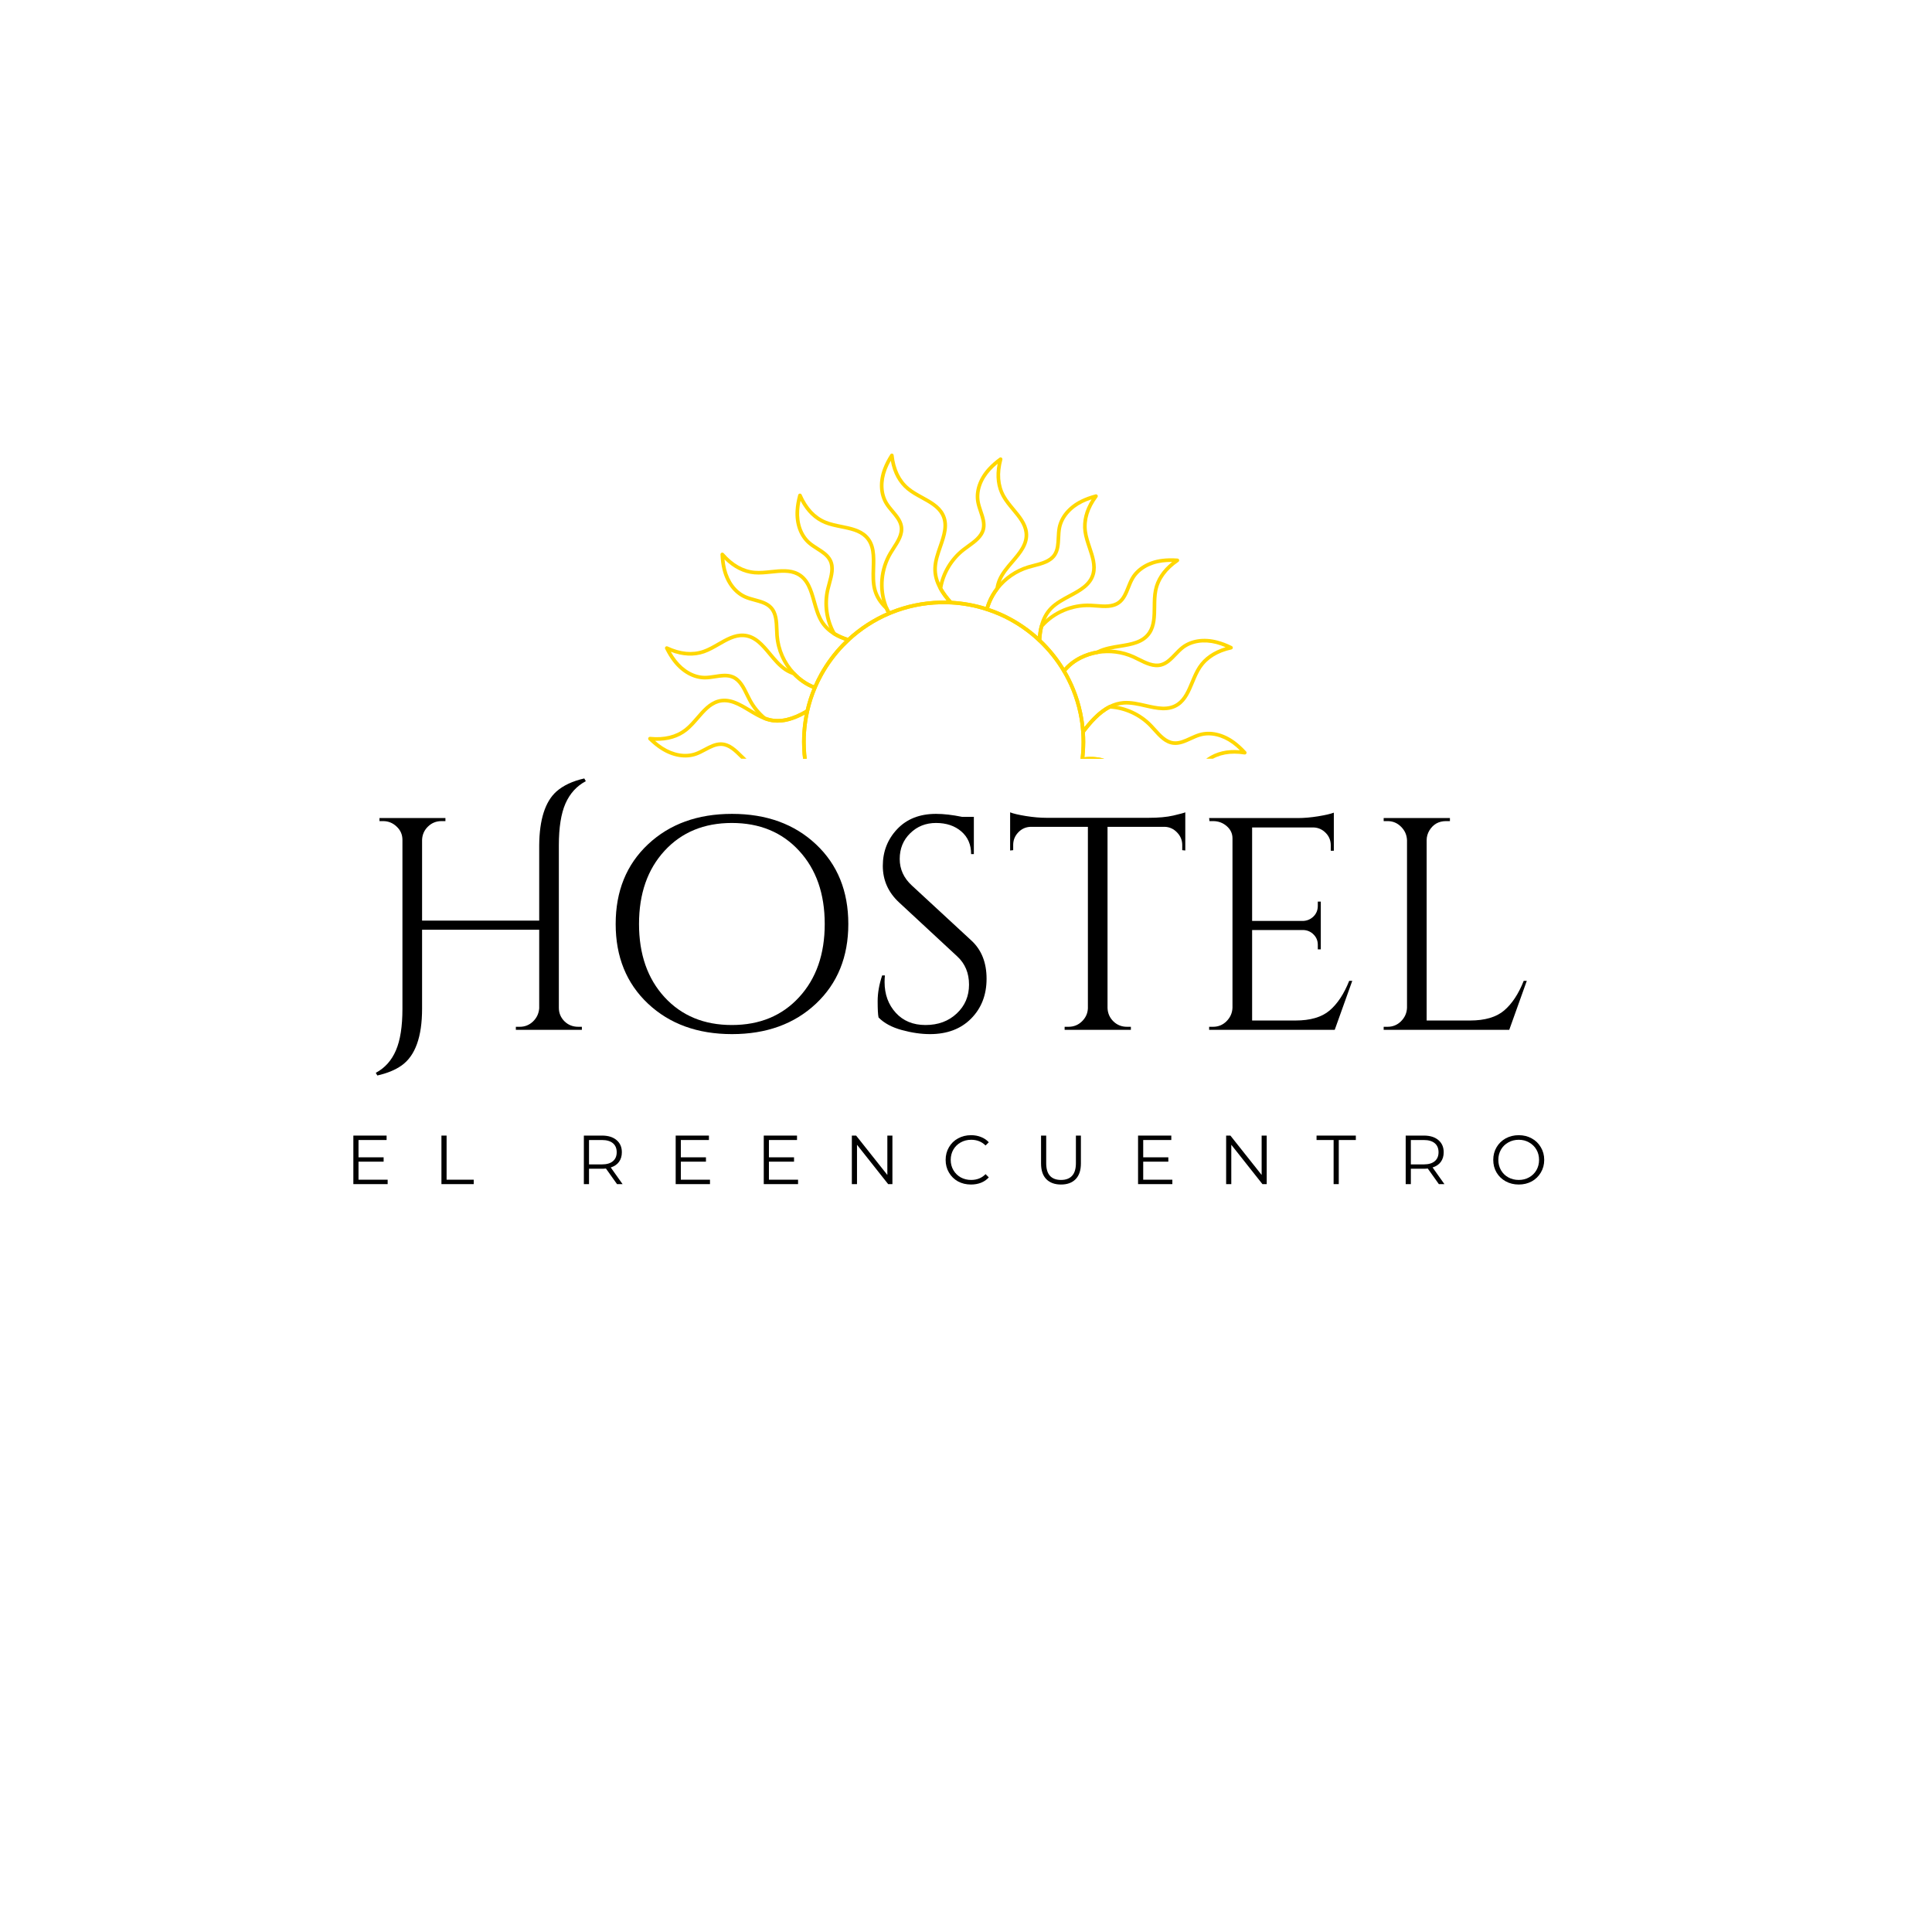 <svg xmlns="http://www.w3.org/2000/svg" xmlns:xlink="http://www.w3.org/1999/xlink" width="500" zoomAndPan="magnify" viewBox="0 0 375 375" height="500" preserveAspectRatio="xMidYMid meet" version="1.0"><defs><g/><clipPath id="id1"><path d="M 205 146 L 239 146 L 239 147.266 L 205 147.266 Z M 205 146 " clip-rule="nonzero"/></clipPath><clipPath id="id2"><path d="M 182 88.016 L 200 88.016 L 200 119 L 182 119 Z M 182 88.016 " clip-rule="nonzero"/></clipPath><clipPath id="id3"><path d="M 155 116 L 211 116 L 211 147.266 L 155 147.266 Z M 155 116 " clip-rule="nonzero"/></clipPath><clipPath id="id4"><path d="M 170 88.016 L 185 88.016 L 185 120 L 170 120 Z M 170 88.016 " clip-rule="nonzero"/></clipPath><clipPath id="id5"><path d="M 125.742 135 L 158 135 L 158 147.266 L 125.742 147.266 Z M 125.742 135 " clip-rule="nonzero"/></clipPath><clipPath id="id6"><path d="M 209.492 136.77 L 241.957 136.77 L 241.957 147.266 L 209.492 147.266 Z M 209.492 136.77 " clip-rule="nonzero"/></clipPath></defs><path fill="rgb(100%, 84.309%, 0%)" d="M 140.621 108.582 C 140.688 109.25 140.789 109.863 140.934 110.445 C 141.535 112.867 142.945 114.727 144.805 115.539 C 145.359 115.785 145.988 115.953 146.598 116.117 C 147.785 116.438 149.012 116.77 149.871 117.668 C 151.004 118.863 151.066 120.562 151.125 122.207 C 151.137 122.582 151.152 122.969 151.176 123.336 C 151.375 126.012 152.5 128.555 154.348 130.492 C 154.875 131.051 155.457 131.551 156.078 131.98 C 156.684 132.402 157.32 132.75 157.973 133.012 C 158.316 132.238 158.691 131.477 159.098 130.746 C 160.25 128.668 161.672 126.738 163.332 125.008 C 163.562 124.773 163.777 124.555 163.988 124.352 C 163.133 124.055 162.387 123.703 161.723 123.293 C 160.707 122.668 159.887 121.887 159.293 120.973 C 158.508 119.766 158.094 118.305 157.695 116.891 C 157.082 114.707 156.5 112.648 154.645 111.699 C 153.23 110.977 151.527 111.156 149.727 111.344 C 148.641 111.457 147.512 111.578 146.434 111.484 C 144.328 111.305 142.375 110.328 140.621 108.582 Z M 158.164 133.816 C 158.125 133.816 158.082 133.809 158.043 133.793 C 157.223 133.5 156.426 133.086 155.676 132.562 C 155.016 132.102 154.395 131.57 153.832 130.977 C 151.875 128.922 150.684 126.227 150.473 123.387 C 150.445 123.008 150.43 122.613 150.418 122.23 C 150.363 120.719 150.309 119.156 149.355 118.156 C 148.637 117.398 147.559 117.109 146.414 116.801 C 145.781 116.629 145.125 116.453 144.52 116.188 C 142.461 115.281 140.902 113.254 140.25 110.613 C 140.023 109.711 139.895 108.734 139.844 107.629 C 139.84 107.477 139.93 107.34 140.066 107.285 C 140.207 107.23 140.367 107.27 140.465 107.379 C 142.266 109.449 144.297 110.594 146.496 110.781 C 147.508 110.867 148.598 110.754 149.656 110.641 C 151.477 110.449 153.363 110.25 154.965 111.07 C 157.098 112.16 157.75 114.469 158.379 116.699 C 158.762 118.062 159.16 119.473 159.887 120.59 C 160.43 121.426 161.152 122.113 162.094 122.695 C 162.852 123.16 163.723 123.543 164.766 123.863 C 164.887 123.898 164.977 123.996 165.004 124.121 C 165.031 124.242 164.992 124.371 164.902 124.457 C 164.566 124.77 164.219 125.109 163.84 125.5 C 162.227 127.18 160.84 129.062 159.719 131.086 C 159.27 131.895 158.855 132.738 158.488 133.602 C 158.434 133.734 158.301 133.816 158.164 133.816 " fill-opacity="1" fill-rule="nonzero"/><path fill="rgb(100%, 84.309%, 0%)" d="M 162.172 122.742 C 162.859 123.156 163.648 123.504 164.57 123.801 C 166.801 121.754 169.328 120.105 172.082 118.891 C 171.98 118.695 171.883 118.492 171.793 118.285 C 170.609 117.164 169.852 115.965 169.477 114.617 C 169.086 113.23 169.133 111.715 169.18 110.246 C 169.246 107.98 169.312 105.84 167.824 104.375 C 166.691 103.266 165.012 102.926 163.238 102.566 C 162.164 102.348 161.059 102.125 160.055 101.715 C 158.102 100.914 156.535 99.402 155.383 97.207 C 155.246 97.867 155.16 98.484 155.125 99.078 C 154.969 101.566 155.758 103.762 157.285 105.098 C 157.742 105.496 158.289 105.844 158.82 106.184 C 159.859 106.844 160.93 107.527 161.477 108.645 C 162.203 110.121 161.75 111.758 161.312 113.348 C 161.211 113.707 161.109 114.082 161.023 114.441 C 160.371 117.23 160.789 120.25 162.172 122.742 Z M 164.66 124.551 C 164.625 124.551 164.59 124.547 164.555 124.535 C 163.457 124.199 162.531 123.793 161.723 123.293 C 161.672 123.262 161.629 123.219 161.602 123.168 C 160.07 120.469 159.625 117.312 160.336 114.277 C 160.426 113.906 160.531 113.527 160.629 113.16 C 161.031 111.699 161.449 110.191 160.84 108.953 C 160.383 108.016 159.438 107.414 158.441 106.781 C 157.887 106.426 157.316 106.062 156.82 105.629 C 155.125 104.148 154.25 101.746 154.418 99.035 C 154.473 98.113 154.641 97.145 154.926 96.066 C 154.965 95.922 155.094 95.816 155.242 95.805 C 155.391 95.793 155.531 95.879 155.594 96.016 C 156.695 98.527 158.289 100.227 160.324 101.062 C 161.262 101.445 162.34 101.664 163.379 101.875 C 165.176 102.238 167.035 102.613 168.32 103.871 C 170.031 105.551 169.957 107.949 169.887 110.27 C 169.844 111.684 169.797 113.145 170.156 114.426 C 170.504 115.664 171.215 116.777 172.328 117.82 C 172.367 117.855 172.395 117.895 172.414 117.941 C 172.555 118.27 172.715 118.59 172.887 118.887 C 172.938 118.977 172.945 119.082 172.914 119.176 C 172.883 119.27 172.809 119.348 172.715 119.387 C 169.836 120.605 167.207 122.312 164.902 124.457 C 164.836 124.52 164.75 124.551 164.66 124.551 " fill-opacity="1" fill-rule="nonzero"/><path fill="rgb(100%, 84.309%, 0%)" d="M 213.016 126.602 L 213.02 126.602 Z M 206.953 130.277 C 207.582 131.363 208.141 132.5 208.613 133.66 C 209.238 135.188 209.727 136.781 210.062 138.398 C 210.25 139.293 210.391 140.207 210.488 141.125 C 211.723 139.562 213.312 137.848 215.254 136.867 C 216.16 136.41 217.102 136.141 218.055 136.066 C 219.488 135.957 220.973 136.293 222.402 136.621 C 224.621 137.125 226.711 137.605 228.434 136.426 C 229.746 135.531 230.402 133.953 231.098 132.285 C 231.52 131.277 231.953 130.234 232.551 129.332 C 233.715 127.57 235.508 126.328 237.883 125.621 C 237.266 125.363 236.676 125.16 236.098 125.008 C 233.68 124.375 231.371 124.723 229.762 125.961 C 229.285 126.332 228.836 126.801 228.398 127.258 C 227.547 128.145 226.668 129.066 225.469 129.387 C 223.875 129.809 222.352 129.051 220.875 128.312 C 220.543 128.145 220.195 127.973 219.859 127.82 C 217.73 126.859 215.383 126.559 213.074 126.949 C 213.074 126.949 213.074 126.953 213.074 126.953 C 211.969 127.137 210.906 127.484 209.91 127.98 C 208.734 128.566 207.719 129.359 206.953 130.277 Z M 210.211 142.41 C 210.18 142.41 210.145 142.406 210.113 142.395 C 209.973 142.355 209.871 142.23 209.859 142.082 C 209.777 140.891 209.613 139.699 209.367 138.543 C 209.043 136.969 208.57 135.414 207.961 133.926 C 207.469 132.723 206.883 131.543 206.223 130.426 C 206.148 130.301 206.156 130.145 206.246 130.031 C 207.09 128.949 208.246 128.023 209.594 127.348 C 210.652 126.82 211.781 126.453 212.957 126.254 C 215.406 125.836 217.891 126.156 220.152 127.18 C 220.5 127.336 220.852 127.512 221.191 127.684 C 222.551 128.359 223.953 129.059 225.285 128.703 C 226.293 128.434 227.066 127.625 227.887 126.77 C 228.34 126.297 228.809 125.805 229.332 125.402 C 231.113 124.031 233.645 123.637 236.277 124.328 C 237.176 124.562 238.098 124.91 239.094 125.398 C 239.227 125.465 239.305 125.609 239.289 125.758 C 239.27 125.906 239.16 126.027 239.012 126.059 C 236.332 126.652 234.355 127.887 233.141 129.723 C 232.582 130.566 232.16 131.578 231.754 132.555 C 231.047 134.25 230.32 136 228.836 137.008 C 226.855 138.359 224.512 137.824 222.246 137.309 C 220.867 136.992 219.438 136.668 218.109 136.77 C 217.25 136.836 216.398 137.082 215.574 137.5 C 213.457 138.566 211.746 140.609 210.496 142.27 C 210.426 142.359 210.32 142.41 210.211 142.41 " fill-opacity="1" fill-rule="nonzero"/><g clip-path="url(#id1)"><path fill="rgb(100%, 84.309%, 0%)" d="M 211.84 158.027 C 213.023 158.23 214.074 158.652 214.965 159.281 C 216.145 160.109 217.07 161.312 217.965 162.477 C 219.348 164.273 220.656 165.973 222.738 166.164 C 224.32 166.309 225.832 165.512 227.434 164.668 C 228.398 164.156 229.398 163.629 230.434 163.316 C 232.457 162.699 234.629 162.883 236.914 163.852 C 236.602 163.258 236.277 162.727 235.926 162.238 C 234.469 160.215 232.465 159.016 230.438 158.945 C 229.832 158.926 229.184 159 228.559 159.074 C 227.336 159.219 226.07 159.367 224.941 158.852 C 223.445 158.164 222.758 156.605 222.09 155.102 C 221.938 154.758 221.781 154.406 221.617 154.074 C 220.371 151.527 218.246 149.523 215.637 148.441 C 215.051 148.199 214.449 148.008 213.852 147.867 C 212.676 147.594 211.488 147.539 210.395 147.707 C 210.27 148.633 210.094 149.555 209.879 150.449 C 209.355 152.621 208.566 154.727 207.531 156.699 C 207.27 157.211 206.984 157.715 206.684 158.211 C 208.73 157.832 210.383 157.773 211.84 158.027 Z M 223.109 166.887 C 222.965 166.887 222.82 166.883 222.672 166.867 C 220.281 166.648 218.82 164.746 217.402 162.906 C 216.539 161.781 215.648 160.625 214.559 159.859 C 213.754 159.289 212.797 158.91 211.723 158.723 C 211.719 158.723 211.719 158.723 211.719 158.723 C 210.168 158.453 208.359 158.562 206.023 159.062 C 205.883 159.094 205.738 159.035 205.656 158.918 C 205.574 158.801 205.574 158.645 205.652 158.523 C 206.102 157.832 206.523 157.105 206.906 156.375 C 207.914 154.449 208.684 152.402 209.191 150.285 C 209.422 149.332 209.602 148.348 209.727 147.359 C 209.742 147.207 209.859 147.086 210.012 147.055 C 211.27 146.82 212.652 146.863 214.012 147.18 C 214.648 147.328 215.289 147.531 215.906 147.789 C 218.676 148.938 220.93 151.059 222.254 153.766 C 222.422 154.105 222.582 154.469 222.734 154.816 C 223.348 156.203 223.984 157.633 225.238 158.207 C 226.188 158.645 227.297 158.512 228.477 158.375 C 229.129 158.297 229.805 158.215 230.461 158.238 C 232.711 158.316 234.91 159.625 236.5 161.828 C 237.043 162.578 237.531 163.438 237.988 164.449 C 238.051 164.586 238.02 164.746 237.914 164.852 C 237.805 164.953 237.641 164.977 237.508 164.91 C 235.059 163.656 232.746 163.352 230.641 163.992 C 229.672 164.285 228.699 164.797 227.762 165.293 C 226.273 166.078 224.734 166.887 223.109 166.887 " fill-opacity="1" fill-rule="nonzero"/></g><path fill="rgb(100%, 84.309%, 0%)" d="M 191.992 118.023 C 192.777 118.285 193.562 118.594 194.34 118.938 C 196.777 120.023 199.043 121.461 201.074 123.203 C 201.203 123.316 201.332 123.43 201.461 123.543 C 201.527 122.801 201.641 122.113 201.805 121.484 C 202.191 119.973 202.844 118.77 203.793 117.805 C 204.805 116.777 206.145 116.059 207.438 115.363 C 209.441 114.293 211.332 113.281 211.859 111.266 C 212.258 109.73 211.715 108.109 211.141 106.395 C 210.793 105.359 210.434 104.289 210.289 103.215 C 210.012 101.125 210.543 99.012 211.867 96.922 C 211.227 97.133 210.648 97.367 210.117 97.629 C 207.879 98.742 206.367 100.516 205.977 102.504 C 205.855 103.098 205.828 103.746 205.797 104.379 C 205.738 105.605 205.684 106.875 204.988 107.902 C 204.066 109.266 202.422 109.691 200.828 110.105 C 200.461 110.199 200.086 110.297 199.73 110.402 C 197.402 111.102 195.309 112.543 193.828 114.469 C 193.219 115.262 192.719 116.129 192.336 117.051 C 192.203 117.371 192.09 117.699 191.992 118.023 Z M 201.762 124.652 C 201.672 124.652 201.586 124.617 201.52 124.555 C 201.23 124.285 200.926 124.008 200.613 123.738 C 198.637 122.039 196.426 120.641 194.051 119.582 C 193.195 119.203 192.32 118.867 191.457 118.59 C 191.277 118.531 191.176 118.348 191.223 118.164 C 191.34 117.703 191.496 117.238 191.684 116.781 C 192.09 115.801 192.621 114.879 193.27 114.039 C 194.836 111.996 197.059 110.465 199.527 109.727 C 199.895 109.617 200.277 109.516 200.652 109.422 C 202.117 109.043 203.633 108.648 204.402 107.508 C 204.984 106.645 205.035 105.527 205.09 104.344 C 205.121 103.688 205.152 103.012 205.281 102.363 C 205.719 100.164 207.367 98.207 209.801 97 C 210.625 96.59 211.551 96.25 212.633 95.957 C 212.777 95.918 212.934 95.973 213.02 96.098 C 213.102 96.223 213.098 96.387 213.012 96.508 C 211.379 98.715 210.699 100.941 210.992 103.121 C 211.125 104.129 211.477 105.168 211.812 106.172 C 212.395 107.906 212.996 109.703 212.543 111.441 C 211.938 113.758 209.82 114.891 207.773 115.988 C 206.523 116.656 205.234 117.348 204.297 118.297 C 203.438 119.176 202.844 120.273 202.488 121.66 C 202.285 122.449 202.16 123.34 202.113 124.316 C 202.109 124.453 202.023 124.574 201.895 124.625 C 201.852 124.641 201.805 124.652 201.762 124.652 " fill-opacity="1" fill-rule="nonzero"/><path fill="rgb(100%, 84.309%, 0%)" d="M 202.121 124.152 C 203.84 125.789 205.332 127.633 206.57 129.637 C 207.379 128.727 208.414 127.938 209.594 127.348 C 210.633 126.832 211.742 126.465 212.895 126.266 C 212.945 126.238 213 126.211 213.055 126.184 C 214.344 125.543 215.844 125.301 217.293 125.066 C 219.539 124.707 221.656 124.367 222.812 122.629 C 223.691 121.309 223.707 119.602 223.727 117.793 C 223.734 116.699 223.746 115.57 223.961 114.508 C 224.379 112.438 225.57 110.613 227.508 109.07 C 226.84 109.062 226.215 109.098 225.621 109.172 C 223.145 109.492 221.137 110.68 220.113 112.43 C 219.809 112.953 219.566 113.559 219.336 114.141 C 218.879 115.285 218.41 116.465 217.414 117.211 C 216.098 118.203 214.398 118.07 212.758 117.938 C 212.383 117.91 211.996 117.879 211.629 117.863 C 208.156 117.723 204.734 119.172 202.469 121.738 C 202.469 121.742 202.469 121.742 202.469 121.742 C 202.289 122.465 202.172 123.277 202.121 124.152 Z M 206.527 130.602 C 206.52 130.602 206.512 130.602 206.504 130.598 C 206.387 130.594 206.281 130.527 206.223 130.426 C 204.941 128.262 203.359 126.289 201.52 124.555 C 201.445 124.484 201.402 124.383 201.41 124.281 C 201.457 123.258 201.59 122.32 201.805 121.484 C 201.82 121.422 201.852 121.367 201.898 121.324 C 201.902 121.316 201.91 121.305 201.918 121.297 L 201.941 121.27 C 204.344 118.547 207.98 117.012 211.656 117.16 C 212.039 117.176 212.434 117.207 212.812 117.234 C 214.324 117.355 215.887 117.477 216.988 116.648 C 217.824 116.02 218.238 114.98 218.676 113.883 C 218.918 113.273 219.168 112.645 219.5 112.074 C 220.637 110.137 222.832 108.82 225.531 108.473 C 226.453 108.355 227.441 108.332 228.547 108.41 C 228.699 108.418 228.824 108.523 228.867 108.668 C 228.906 108.812 228.848 108.969 228.727 109.051 C 226.461 110.605 225.09 112.488 224.652 114.648 C 224.453 115.645 224.441 116.738 224.434 117.801 C 224.414 119.633 224.395 121.523 223.402 123.02 C 222.074 125.016 219.703 125.395 217.406 125.766 C 216.008 125.988 214.562 126.223 213.367 126.816 C 213.312 126.844 213.254 126.875 213.195 126.906 C 213.156 126.93 213.117 126.945 213.074 126.953 C 211.969 127.137 210.906 127.484 209.91 127.98 C 208.656 128.605 207.582 129.465 206.805 130.465 C 206.738 130.551 206.633 130.602 206.527 130.602 " fill-opacity="1" fill-rule="nonzero"/><g clip-path="url(#id2)"><path fill="rgb(100%, 84.309%, 0%)" d="M 184.727 116.617 C 186.977 116.742 189.191 117.145 191.32 117.805 C 191.422 117.461 191.543 117.121 191.684 116.781 C 192.078 115.832 192.59 114.934 193.215 114.109 C 193.309 113.516 193.473 112.941 193.703 112.402 C 194.273 111.082 195.262 109.926 196.215 108.812 C 197.691 107.086 199.086 105.461 198.844 103.387 C 198.656 101.812 197.566 100.5 196.406 99.109 C 195.707 98.27 194.984 97.402 194.461 96.453 C 193.441 94.605 193.168 92.445 193.645 90.016 C 193.129 90.441 192.676 90.871 192.27 91.312 C 190.586 93.156 189.824 95.359 190.176 97.355 C 190.281 97.949 190.492 98.562 190.691 99.16 C 191.086 100.324 191.492 101.531 191.219 102.742 C 190.855 104.348 189.473 105.344 188.137 106.309 C 187.832 106.527 187.52 106.754 187.23 106.977 C 184.973 108.738 183.402 111.348 182.918 114.156 C 183.367 114.953 183.961 115.762 184.727 116.617 Z M 191.562 118.605 C 191.527 118.605 191.492 118.602 191.453 118.59 C 189.23 117.863 186.906 117.434 184.543 117.312 C 184.449 117.309 184.359 117.266 184.297 117.199 C 183.414 116.223 182.742 115.305 182.238 114.391 C 182.199 114.32 182.184 114.242 182.199 114.164 C 182.688 111.137 184.363 108.316 186.797 106.422 C 187.094 106.188 187.414 105.957 187.723 105.734 C 188.953 104.848 190.227 103.93 190.531 102.586 C 190.762 101.566 190.402 100.508 190.023 99.387 C 189.812 98.766 189.598 98.125 189.48 97.477 C 189.09 95.266 189.918 92.844 191.75 90.836 C 192.375 90.148 193.113 89.496 194.008 88.84 C 194.129 88.754 194.293 88.75 194.414 88.836 C 194.539 88.918 194.598 89.074 194.559 89.219 C 193.84 91.867 194.016 94.188 195.078 96.113 C 195.57 97 196.273 97.844 196.949 98.66 C 198.125 100.066 199.336 101.523 199.547 103.305 C 199.824 105.684 198.266 107.508 196.754 109.27 C 195.832 110.344 194.879 111.457 194.355 112.68 C 194.137 113.191 193.98 113.738 193.898 114.305 C 193.891 114.363 193.867 114.422 193.828 114.469 C 193.219 115.262 192.719 116.129 192.336 117.051 C 192.16 117.477 192.016 117.91 191.906 118.34 C 191.883 118.438 191.82 118.516 191.734 118.562 C 191.684 118.594 191.621 118.605 191.562 118.605 " fill-opacity="1" fill-rule="nonzero"/></g><g clip-path="url(#id3)"><path fill="rgb(100%, 84.309%, 0%)" d="M 183.156 117.277 C 182.922 117.277 182.684 117.281 182.445 117.289 C 179.238 117.371 176.117 118.016 173.168 119.203 C 173.016 119.262 172.867 119.324 172.719 119.387 C 169.836 120.605 167.207 122.312 164.902 124.457 C 164.566 124.77 164.219 125.109 163.84 125.5 C 162.227 127.18 160.84 129.062 159.719 131.086 C 159.27 131.895 158.855 132.738 158.488 133.602 C 157.871 135.062 157.387 136.574 157.047 138.094 C 156.738 139.441 156.539 140.816 156.449 142.18 C 156.406 142.777 156.383 143.391 156.383 144.016 C 156.383 144.426 156.391 144.785 156.41 145.121 C 156.473 146.758 156.691 148.387 157.051 149.965 C 157.574 152.277 158.41 154.508 159.531 156.609 C 159.695 156.914 159.867 157.215 160.043 157.512 C 160.043 157.516 160.043 157.516 160.043 157.516 C 161.59 160.152 163.562 162.488 165.906 164.465 C 166.312 164.809 166.742 165.148 167.18 165.473 C 169.09 166.895 171.176 168.051 173.375 168.914 C 174.227 169.246 175.09 169.535 175.941 169.77 C 178.277 170.422 180.707 170.754 183.156 170.754 L 183.211 170.754 C 183.711 170.754 184.199 170.738 184.66 170.711 C 186.988 170.582 189.285 170.152 191.488 169.43 C 192.496 169.105 193.508 168.707 194.484 168.246 C 195.887 167.594 197.234 166.816 198.5 165.93 C 199.621 165.148 200.695 164.27 201.688 163.32 C 203.191 161.875 204.527 160.262 205.652 158.523 C 206.102 157.832 206.523 157.105 206.906 156.375 C 207.914 154.449 208.684 152.402 209.191 150.285 C 209.422 149.332 209.602 148.348 209.727 147.359 C 209.863 146.262 209.934 145.137 209.934 144.016 C 209.934 143.359 209.906 142.707 209.859 142.086 C 209.777 140.891 209.613 139.699 209.367 138.543 C 209.043 136.969 208.57 135.414 207.961 133.926 C 207.469 132.723 206.883 131.543 206.223 130.426 C 204.941 128.262 203.359 126.289 201.52 124.555 C 201.23 124.285 200.926 124.008 200.613 123.738 C 198.637 122.039 196.426 120.641 194.051 119.582 C 193.195 119.203 192.32 118.867 191.457 118.59 C 189.23 117.863 186.906 117.434 184.543 117.312 C 184.086 117.289 183.621 117.277 183.156 117.277 Z M 183.211 171.461 L 183.156 171.461 C 180.641 171.461 178.148 171.121 175.754 170.449 C 174.875 170.211 173.992 169.914 173.117 169.57 C 170.855 168.684 168.719 167.5 166.758 166.039 C 166.309 165.707 165.867 165.359 165.449 165.004 C 163.047 162.977 161.02 160.578 159.434 157.875 C 159.254 157.566 159.074 157.254 158.91 156.941 C 157.754 154.789 156.898 152.492 156.363 150.121 C 155.992 148.504 155.77 146.832 155.703 145.156 C 155.684 144.809 155.676 144.438 155.676 144.016 C 155.676 143.375 155.699 142.742 155.742 142.133 C 155.836 140.73 156.039 139.32 156.355 137.938 C 156.703 136.379 157.203 134.828 157.836 133.324 C 158.215 132.441 158.641 131.574 159.098 130.746 C 160.25 128.668 161.672 126.738 163.332 125.008 C 163.719 124.609 164.074 124.262 164.418 123.941 C 166.785 121.738 169.484 119.988 172.441 118.738 C 172.594 118.672 172.746 118.609 172.906 118.547 C 175.934 117.328 179.137 116.668 182.426 116.582 C 183.145 116.562 183.871 116.574 184.578 116.609 C 187.004 116.734 189.391 117.172 191.672 117.918 C 192.562 118.203 193.457 118.547 194.34 118.938 C 196.777 120.023 199.043 121.461 201.074 123.203 C 201.398 123.48 201.711 123.762 202.004 124.043 C 203.895 125.82 205.516 127.848 206.832 130.066 C 207.512 131.215 208.109 132.422 208.613 133.66 C 209.238 135.188 209.727 136.781 210.062 138.398 C 210.312 139.586 210.48 140.809 210.566 142.031 C 210.613 142.672 210.641 143.34 210.641 144.016 C 210.641 145.164 210.566 146.32 210.426 147.449 C 210.301 148.461 210.117 149.473 209.879 150.449 C 209.355 152.621 208.566 154.727 207.531 156.699 C 207.141 157.453 206.707 158.195 206.246 158.91 C 205.09 160.691 203.719 162.348 202.176 163.828 C 201.16 164.805 200.059 165.703 198.906 166.508 C 197.609 167.418 196.223 168.219 194.785 168.887 C 193.781 169.359 192.746 169.77 191.707 170.102 C 189.445 170.844 187.09 171.285 184.703 171.414 C 184.227 171.445 183.727 171.461 183.211 171.461 " fill-opacity="1" fill-rule="nonzero"/></g><path fill="rgb(100%, 84.309%, 0%)" d="M 148.609 139.121 C 148.891 139.227 149.152 139.309 149.406 139.371 C 151.449 139.871 153.668 139.367 156.387 137.789 C 156.711 136.395 157.148 135.012 157.699 133.664 C 157 133.379 156.32 133.012 155.676 132.562 C 155.039 132.121 154.438 131.609 153.895 131.043 C 153.332 130.848 152.797 130.59 152.305 130.27 C 151.094 129.484 150.125 128.316 149.188 127.188 C 147.738 125.441 146.371 123.789 144.285 123.676 C 142.699 123.59 141.215 124.441 139.645 125.348 C 138.699 125.891 137.719 126.453 136.699 126.809 C 134.699 127.496 132.52 127.395 130.203 126.508 C 130.539 127.094 130.883 127.613 131.25 128.082 C 132.777 130.047 134.812 131.172 136.832 131.172 C 136.84 131.172 136.848 131.172 136.855 131.172 C 137.461 131.168 138.105 131.07 138.727 130.973 C 139.945 130.785 141.203 130.59 142.352 131.066 C 143.871 131.699 144.613 133.227 145.336 134.703 C 145.5 135.039 145.672 135.391 145.848 135.715 C 146.547 137.02 147.477 138.164 148.609 139.121 Z M 150.965 140.266 C 150.375 140.266 149.805 140.195 149.238 140.055 C 148.938 139.984 148.633 139.887 148.305 139.762 C 148.266 139.746 148.234 139.727 148.203 139.699 C 146.977 138.68 145.973 137.449 145.223 136.051 C 145.043 135.711 144.867 135.355 144.699 135.012 C 144.039 133.652 143.352 132.246 142.078 131.719 C 141.113 131.32 140.008 131.492 138.836 131.672 C 138.188 131.773 137.516 131.875 136.855 131.879 C 136.848 131.879 136.84 131.879 136.832 131.879 C 134.594 131.879 132.355 130.656 130.691 128.516 C 130.121 127.789 129.605 126.949 129.105 125.949 C 129.039 125.816 129.066 125.652 129.168 125.547 C 129.273 125.438 129.438 125.41 129.574 125.473 C 132.062 126.633 134.383 126.859 136.465 126.141 C 137.426 125.809 138.375 125.262 139.293 124.734 C 140.883 123.82 142.523 122.871 144.324 122.973 C 146.719 123.102 148.25 124.949 149.734 126.738 C 150.637 127.824 151.57 128.953 152.691 129.68 C 153.156 129.98 153.664 130.223 154.199 130.398 C 154.258 130.418 154.305 130.449 154.348 130.492 C 154.875 131.051 155.457 131.551 156.078 131.98 C 156.777 132.469 157.52 132.855 158.285 133.133 C 158.375 133.164 158.449 133.23 158.488 133.32 C 158.527 133.41 158.527 133.512 158.488 133.602 C 157.871 135.062 157.387 136.574 157.047 138.094 C 157.023 138.188 156.965 138.27 156.879 138.32 C 154.664 139.625 152.742 140.266 150.965 140.266 " fill-opacity="1" fill-rule="nonzero"/><g clip-path="url(#id4)"><path fill="rgb(100%, 84.309%, 0%)" d="M 172.898 89.43 C 172.574 90.012 172.309 90.578 172.094 91.137 C 171.203 93.469 171.301 95.797 172.359 97.523 C 172.676 98.039 173.094 98.539 173.5 99.02 C 174.293 99.961 175.113 100.934 175.301 102.16 C 175.551 103.789 174.625 105.223 173.73 106.609 C 173.531 106.922 173.32 107.246 173.133 107.559 C 171.371 110.543 171.027 114.242 172.215 117.449 C 172.277 117.613 172.34 117.777 172.41 117.938 C 172.512 118.172 172.621 118.398 172.734 118.613 C 172.793 118.594 172.848 118.57 172.906 118.547 C 175.934 117.328 179.137 116.668 182.426 116.582 C 182.871 116.57 183.316 116.57 183.758 116.578 C 183.133 115.828 182.633 115.109 182.238 114.391 C 181.461 112.984 181.102 111.629 181.148 110.246 C 181.191 108.809 181.691 107.375 182.172 105.988 C 182.914 103.844 183.617 101.82 182.633 99.977 C 181.883 98.578 180.383 97.754 178.797 96.883 C 177.84 96.359 176.848 95.816 176.016 95.125 C 174.391 93.777 173.344 91.863 172.898 89.43 Z M 172.578 119.414 C 172.453 119.414 172.336 119.352 172.273 119.238 C 172.086 118.918 171.918 118.574 171.762 118.219 C 171.688 118.047 171.617 117.871 171.551 117.695 C 170.289 114.289 170.652 110.367 172.527 107.199 C 172.719 106.875 172.934 106.543 173.137 106.227 C 173.961 104.953 174.809 103.633 174.602 102.27 C 174.441 101.234 173.723 100.379 172.957 99.473 C 172.535 98.973 172.098 98.453 171.758 97.895 C 170.582 95.977 170.465 93.422 171.434 90.883 C 171.766 90.016 172.215 89.141 172.809 88.203 C 172.887 88.078 173.039 88.016 173.188 88.047 C 173.332 88.082 173.441 88.203 173.457 88.352 C 173.758 91.078 174.77 93.176 176.469 94.582 C 177.246 95.227 178.207 95.754 179.137 96.266 C 180.746 97.148 182.406 98.062 183.254 99.645 C 184.387 101.758 183.602 104.027 182.84 106.219 C 182.375 107.555 181.895 108.938 181.855 110.266 C 181.812 111.523 182.141 112.758 182.855 114.051 C 183.332 114.914 183.977 115.789 184.824 116.723 C 184.918 116.828 184.941 116.984 184.879 117.113 C 184.82 117.242 184.684 117.32 184.543 117.312 C 183.855 117.277 183.148 117.266 182.445 117.289 C 179.238 117.371 176.117 118.016 173.168 119.203 C 173.016 119.262 172.867 119.324 172.719 119.387 C 172.672 119.406 172.625 119.414 172.578 119.414 " fill-opacity="1" fill-rule="nonzero"/></g><g clip-path="url(#id5)"><path fill="rgb(100%, 84.309%, 0%)" d="M 156.094 142.156 L 156.098 142.156 Z M 139.902 144.082 C 139.969 144.082 140.039 144.086 140.105 144.09 C 141.75 144.184 142.961 145.379 144.133 146.539 C 144.398 146.805 144.672 147.074 144.945 147.324 C 146.578 148.824 148.602 149.824 150.793 150.215 C 152.008 150.434 153.234 150.453 154.441 150.277 C 155.078 150.184 155.699 150.031 156.293 149.82 C 155.965 148.293 155.766 146.727 155.703 145.156 C 155.684 144.809 155.676 144.438 155.676 144.016 C 155.676 143.375 155.699 142.742 155.742 142.133 C 155.816 140.992 155.969 139.844 156.191 138.707 C 153.547 140.141 151.324 140.566 149.238 140.055 C 148.938 139.984 148.633 139.887 148.305 139.762 C 147.254 139.359 146.25 138.754 145.281 138.172 C 143.336 137 141.496 135.895 139.492 136.473 C 137.965 136.914 136.848 138.207 135.664 139.578 C 134.949 140.406 134.211 141.258 133.363 141.93 C 131.703 143.238 129.613 143.859 127.137 143.789 C 127.645 144.23 128.141 144.609 128.641 144.93 C 130.738 146.285 133.043 146.676 134.953 146 C 135.523 145.797 136.098 145.492 136.656 145.195 C 137.68 144.648 138.738 144.082 139.902 144.082 Z M 152.812 151.102 C 152.098 151.102 151.379 151.039 150.668 150.91 C 148.344 150.496 146.199 149.434 144.465 147.844 C 144.184 147.586 143.906 147.309 143.633 147.039 C 142.559 145.973 141.445 144.871 140.066 144.793 C 139.023 144.734 138.031 145.262 136.988 145.816 C 136.41 146.125 135.809 146.445 135.188 146.664 C 133.066 147.414 130.539 146.996 128.258 145.523 C 127.484 145.027 126.719 144.406 125.914 143.625 C 125.805 143.52 125.777 143.359 125.84 143.223 C 125.902 143.086 126.047 143.008 126.195 143.02 C 128.93 143.293 131.191 142.738 132.926 141.375 C 133.719 140.746 134.438 139.918 135.129 139.117 C 136.328 137.73 137.566 136.293 139.293 135.793 C 141.598 135.129 143.656 136.367 145.645 137.566 C 146.59 138.137 147.566 138.723 148.555 139.102 C 148.855 139.215 149.137 139.305 149.406 139.371 C 151.48 139.879 153.742 139.352 156.52 137.711 C 156.641 137.641 156.793 137.648 156.906 137.73 C 157.023 137.812 157.074 137.957 157.043 138.094 C 156.738 139.441 156.539 140.816 156.449 142.18 C 156.449 142.184 156.449 142.184 156.449 142.184 C 156.406 142.777 156.383 143.391 156.383 144.016 C 156.383 144.426 156.391 144.785 156.41 145.121 C 156.473 146.758 156.691 148.387 157.051 149.965 C 157.09 150.137 157 150.309 156.836 150.375 C 156.105 150.656 155.336 150.859 154.543 150.977 C 153.969 151.059 153.391 151.102 152.812 151.102 " fill-opacity="1" fill-rule="nonzero"/></g><g clip-path="url(#id6)"><path fill="rgb(100%, 84.309%, 0%)" d="M 216.234 147.75 C 216.969 147.75 217.684 147.855 218.367 148.062 C 219.746 148.488 221 149.348 222.211 150.176 C 224.086 151.457 225.855 152.672 227.891 152.211 C 229.441 151.859 230.633 150.633 231.895 149.332 C 232.656 148.551 233.441 147.738 234.328 147.117 C 236.059 145.91 238.184 145.41 240.656 145.625 C 240.172 145.152 239.695 144.746 239.219 144.398 C 237.199 142.922 234.926 142.398 232.98 142.961 C 232.398 143.129 231.805 143.402 231.23 143.668 C 230.113 144.18 228.961 144.711 227.727 144.57 C 226.086 144.383 224.949 143.117 223.848 141.891 C 223.598 141.613 223.336 141.324 223.082 141.059 C 221.094 139.008 218.328 137.727 215.492 137.543 C 213.457 138.598 211.801 140.547 210.574 142.164 C 210.617 142.766 210.641 143.387 210.641 144.016 C 210.641 145.008 210.586 146.004 210.48 146.98 C 211.609 146.836 212.82 146.902 214.012 147.18 C 214.625 147.32 215.234 147.516 215.832 147.758 C 215.965 147.754 216.098 147.75 216.234 147.75 Z M 227.004 153.016 C 225.109 153.016 223.438 151.871 221.812 150.758 C 220.645 149.957 219.438 149.133 218.16 148.738 C 217.41 148.508 216.613 148.418 215.793 148.469 C 215.738 148.473 215.688 148.465 215.637 148.441 C 215.051 148.199 214.449 148.008 213.852 147.867 C 212.586 147.574 211.301 147.531 210.141 147.75 C 210.031 147.77 209.914 147.738 209.836 147.66 C 209.75 147.582 209.711 147.473 209.727 147.359 C 209.863 146.262 209.934 145.137 209.934 144.016 C 209.934 143.359 209.906 142.707 209.859 142.086 C 209.852 142 209.879 141.914 209.93 141.844 C 211.23 140.125 213.008 138 215.254 136.867 C 215.312 136.84 215.375 136.828 215.434 136.832 C 218.484 137.004 221.457 138.367 223.59 140.57 C 223.855 140.844 224.117 141.137 224.375 141.418 C 225.387 142.547 226.434 143.711 227.805 143.871 C 228.84 143.988 229.859 143.52 230.934 143.023 C 231.531 142.75 232.148 142.469 232.781 142.285 C 234.941 141.66 237.441 142.223 239.637 143.828 C 240.379 144.371 241.105 145.035 241.863 145.859 C 241.965 145.969 241.984 146.133 241.914 146.266 C 241.844 146.395 241.695 146.469 241.547 146.445 C 238.832 146.016 236.539 146.438 234.734 147.699 C 233.902 148.277 233.141 149.062 232.402 149.824 C 231.125 151.141 229.805 152.5 228.047 152.898 C 227.695 152.977 227.344 153.016 227.004 153.016 " fill-opacity="1" fill-rule="nonzero"/></g><g fill="rgb(0%, 0%, 0%)" fill-opacity="1"><g transform="translate(69.425, 199.893)"><g><path d="M 42.812 -0.594 L 43.516 -0.594 L 43.516 0 L 30.703 0 L 30.703 -0.594 L 31.469 -0.594 C 32.445 -0.594 33.297 -0.93 34.016 -1.609 C 34.742 -2.297 35.148 -3.148 35.234 -4.172 L 35.234 -19.438 L 12.5 -19.438 L 12.5 -4.109 C 12.5 1.367 11.172 5.047 8.516 6.922 C 7.297 7.785 5.727 8.43 3.812 8.859 L 3.516 8.344 C 5.285 7.395 6.586 5.941 7.422 3.984 C 8.266 2.035 8.688 -0.66 8.688 -4.109 L 8.688 -36.875 C 8.688 -37.895 8.312 -38.754 7.562 -39.453 C 6.82 -40.16 5.945 -40.516 4.938 -40.516 L 4.234 -40.516 L 4.234 -41.109 L 17.031 -41.109 L 17.031 -40.516 L 16.266 -40.516 C 15.242 -40.516 14.367 -40.16 13.641 -39.453 C 12.922 -38.754 12.539 -37.895 12.5 -36.875 L 12.5 -21.203 L 35.234 -21.203 L 35.234 -35.812 C 35.273 -40.82 36.391 -44.305 38.578 -46.266 C 39.91 -47.441 41.711 -48.285 43.984 -48.797 L 44.281 -48.266 C 42.508 -47.328 41.191 -45.879 40.328 -43.922 C 39.473 -41.961 39.047 -39.258 39.047 -35.812 L 39.047 -4.281 C 39.047 -3.27 39.406 -2.398 40.125 -1.672 C 40.852 -0.953 41.75 -0.594 42.812 -0.594 Z M 42.812 -0.594 "/></g></g></g><g fill="rgb(0%, 0%, 0%)" fill-opacity="1"><g transform="translate(117.158, 199.893)"><g><path d="M 8.625 -36.016 C 12.82 -39.953 18.254 -41.922 24.922 -41.922 C 31.598 -41.922 37.031 -39.953 41.219 -36.016 C 45.406 -32.086 47.5 -26.93 47.5 -20.547 C 47.5 -14.172 45.406 -9.016 41.219 -5.078 C 37.031 -1.141 31.598 0.828 24.922 0.828 C 18.254 0.828 12.82 -1.141 8.625 -5.078 C 4.438 -9.016 2.344 -14.172 2.344 -20.547 C 2.344 -26.93 4.438 -32.086 8.625 -36.016 Z M 11.828 -6.344 C 15.141 -2.738 19.492 -0.938 24.891 -0.938 C 30.297 -0.938 34.648 -2.738 37.953 -6.344 C 41.266 -9.945 42.922 -14.68 42.922 -20.547 C 42.922 -26.422 41.266 -31.156 37.953 -34.75 C 34.648 -38.352 30.297 -40.156 24.891 -40.156 C 19.492 -40.156 15.141 -38.352 11.828 -34.75 C 8.523 -31.156 6.875 -26.422 6.875 -20.547 C 6.875 -14.68 8.523 -9.945 11.828 -6.344 Z M 11.828 -6.344 "/></g></g></g><g fill="rgb(0%, 0%, 0%)" fill-opacity="1"><g transform="translate(166.946, 199.893)"><g><path d="M 3.578 -2.406 C 3.461 -2.957 3.406 -4.016 3.406 -5.578 C 3.406 -7.141 3.695 -8.801 4.281 -10.562 L 4.812 -10.562 C 4.77 -10.133 4.75 -9.707 4.75 -9.281 C 4.75 -6.895 5.473 -4.906 6.922 -3.312 C 8.367 -1.727 10.289 -0.938 12.688 -0.938 C 15.145 -0.938 17.164 -1.68 18.75 -3.172 C 20.344 -4.66 21.141 -6.531 21.141 -8.781 C 21.141 -11.031 20.375 -12.859 18.844 -14.266 L 7.578 -24.719 C 5.461 -26.676 4.406 -29.047 4.406 -31.828 C 4.406 -34.609 5.332 -36.984 7.188 -38.953 C 9.051 -40.93 11.566 -41.922 14.734 -41.922 C 16.223 -41.922 17.906 -41.727 19.781 -41.344 L 22.078 -41.344 L 22.078 -34.109 L 21.547 -34.109 C 21.547 -35.953 20.91 -37.422 19.641 -38.516 C 18.367 -39.609 16.734 -40.156 14.734 -40.156 C 12.742 -40.156 11.07 -39.488 9.719 -38.156 C 8.363 -36.832 7.688 -35.172 7.688 -33.172 C 7.688 -31.18 8.473 -29.461 10.047 -28.016 L 21.609 -17.328 C 23.566 -15.523 24.547 -13.055 24.547 -9.922 C 24.547 -6.785 23.547 -4.207 21.547 -2.188 C 19.555 -0.176 16.895 0.828 13.562 0.828 C 11.844 0.828 10.016 0.562 8.078 0.031 C 6.141 -0.5 4.641 -1.312 3.578 -2.406 Z M 3.578 -2.406 "/></g></g></g><g fill="rgb(0%, 0%, 0%)" fill-opacity="1"><g transform="translate(194.893, 199.893)"><g><path d="M 34.578 -35.875 C 34.578 -36.812 34.242 -37.625 33.578 -38.312 C 32.922 -39 32.141 -39.363 31.234 -39.406 L 20.078 -39.406 L 20.078 -4.234 C 20.117 -3.211 20.5 -2.348 21.219 -1.641 C 21.945 -0.941 22.82 -0.594 23.844 -0.594 L 24.609 -0.594 L 24.609 0 L 11.75 0 L 11.75 -0.594 L 12.5 -0.594 C 13.52 -0.594 14.391 -0.941 15.109 -1.641 C 15.836 -2.348 16.223 -3.191 16.266 -4.172 L 16.266 -39.406 L 5.109 -39.406 C 4.172 -39.363 3.379 -39 2.734 -38.312 C 2.086 -37.625 1.766 -36.812 1.766 -35.875 L 1.766 -34.875 L 1.172 -34.812 L 1.172 -42.219 C 1.766 -41.977 2.785 -41.738 4.234 -41.5 C 5.68 -41.27 7.008 -41.156 8.219 -41.156 L 28.062 -41.156 C 29.977 -41.156 31.57 -41.301 32.844 -41.594 C 34.125 -41.895 34.898 -42.102 35.172 -42.219 L 35.172 -34.812 L 34.578 -34.875 Z M 34.578 -35.875 "/></g></g></g><g fill="rgb(0%, 0%, 0%)" fill-opacity="1"><g transform="translate(231.177, 199.893)"><g><path d="M 4.281 -0.594 C 5.301 -0.594 6.172 -0.953 6.891 -1.672 C 7.617 -2.398 8.004 -3.27 8.047 -4.281 L 8.047 -37.172 C 8.047 -38.109 7.672 -38.898 6.922 -39.547 C 6.18 -40.191 5.301 -40.516 4.281 -40.516 L 3.578 -40.516 L 3.516 -41.109 L 20.734 -41.109 C 21.941 -41.109 23.258 -41.223 24.688 -41.453 C 26.113 -41.691 27.125 -41.926 27.719 -42.156 L 27.719 -34.766 L 27.125 -34.766 L 27.125 -35.812 C 27.125 -36.758 26.801 -37.562 26.156 -38.219 C 25.508 -38.883 24.738 -39.238 23.844 -39.281 L 11.859 -39.281 L 11.859 -21.141 L 21.781 -21.141 C 22.562 -21.18 23.227 -21.473 23.781 -22.016 C 24.332 -22.566 24.609 -23.254 24.609 -24.078 L 24.609 -24.891 L 25.188 -24.891 L 25.188 -15.625 L 24.609 -15.625 L 24.609 -16.5 C 24.609 -17.281 24.344 -17.941 23.812 -18.484 C 23.281 -19.035 22.625 -19.332 21.844 -19.375 L 11.859 -19.375 L 11.859 -1.812 L 20.266 -1.812 C 23.16 -1.812 25.367 -2.457 26.891 -3.75 C 28.422 -5.051 29.691 -6.973 30.703 -9.516 L 31.297 -9.516 L 27.891 0 L 3.516 0 L 3.516 -0.594 Z M 4.281 -0.594 "/></g></g></g><g fill="rgb(0%, 0%, 0%)" fill-opacity="1"><g transform="translate(265.053, 199.893)"><g><path d="M 4.281 -0.594 C 5.301 -0.594 6.172 -0.953 6.891 -1.672 C 7.617 -2.398 8.004 -3.27 8.047 -4.281 L 8.047 -36.812 C 8.004 -37.832 7.617 -38.703 6.891 -39.422 C 6.172 -40.148 5.301 -40.516 4.281 -40.516 L 3.516 -40.516 L 3.516 -41.109 L 16.375 -41.109 L 16.375 -40.516 L 15.625 -40.516 C 14.207 -40.516 13.129 -39.91 12.391 -38.703 C 12.035 -38.109 11.859 -37.477 11.859 -36.812 L 11.859 -1.812 L 20.266 -1.812 C 23.16 -1.812 25.367 -2.457 26.891 -3.75 C 28.422 -5.051 29.691 -6.973 30.703 -9.516 L 31.297 -9.516 L 27.891 0 L 3.516 0 L 3.516 -0.594 Z M 4.281 -0.594 "/></g></g></g><g fill="rgb(0%, 0%, 0%)" fill-opacity="1"><g transform="translate(67.055, 229.838)"><g><path d="M 8.188 -0.859 L 8.188 0 L 1.531 0 L 1.531 -9.422 L 7.984 -9.422 L 7.984 -8.562 L 2.531 -8.562 L 2.531 -5.203 L 7.406 -5.203 L 7.406 -4.359 L 2.531 -4.359 L 2.531 -0.859 Z M 8.188 -0.859 "/></g></g></g><g fill="rgb(0%, 0%, 0%)" fill-opacity="1"><g transform="translate(84.152, 229.838)"><g><path d="M 1.531 -9.422 L 2.531 -9.422 L 2.531 -0.859 L 7.797 -0.859 L 7.797 0 L 1.531 0 Z M 1.531 -9.422 "/></g></g></g><g fill="rgb(0%, 0%, 0%)" fill-opacity="1"><g transform="translate(100.173, 229.838)"><g/></g></g><g fill="rgb(0%, 0%, 0%)" fill-opacity="1"><g transform="translate(111.796, 229.838)"><g><path d="M 7.969 0 L 5.812 -3.031 C 5.57 -3 5.32 -2.984 5.062 -2.984 L 2.531 -2.984 L 2.531 0 L 1.531 0 L 1.531 -9.422 L 5.062 -9.422 C 6.258 -9.422 7.195 -9.129 7.875 -8.547 C 8.562 -7.973 8.906 -7.188 8.906 -6.188 C 8.906 -5.445 8.719 -4.82 8.344 -4.312 C 7.977 -3.812 7.445 -3.453 6.75 -3.234 L 9.047 0 Z M 5.031 -3.828 C 5.969 -3.828 6.68 -4.035 7.172 -4.453 C 7.66 -4.867 7.906 -5.445 7.906 -6.188 C 7.906 -6.945 7.66 -7.531 7.172 -7.938 C 6.68 -8.352 5.969 -8.562 5.031 -8.562 L 2.531 -8.562 L 2.531 -3.828 Z M 5.031 -3.828 "/></g></g></g><g fill="rgb(0%, 0%, 0%)" fill-opacity="1"><g transform="translate(129.619, 229.838)"><g><path d="M 8.188 -0.859 L 8.188 0 L 1.531 0 L 1.531 -9.422 L 7.984 -9.422 L 7.984 -8.562 L 2.531 -8.562 L 2.531 -5.203 L 7.406 -5.203 L 7.406 -4.359 L 2.531 -4.359 L 2.531 -0.859 Z M 8.188 -0.859 "/></g></g></g><g fill="rgb(0%, 0%, 0%)" fill-opacity="1"><g transform="translate(146.715, 229.838)"><g><path d="M 8.188 -0.859 L 8.188 0 L 1.531 0 L 1.531 -9.422 L 7.984 -9.422 L 7.984 -8.562 L 2.531 -8.562 L 2.531 -5.203 L 7.406 -5.203 L 7.406 -4.359 L 2.531 -4.359 L 2.531 -0.859 Z M 8.188 -0.859 "/></g></g></g><g fill="rgb(0%, 0%, 0%)" fill-opacity="1"><g transform="translate(163.812, 229.838)"><g><path d="M 9.406 -9.422 L 9.406 0 L 8.578 0 L 2.531 -7.641 L 2.531 0 L 1.531 0 L 1.531 -9.422 L 2.359 -9.422 L 8.422 -1.781 L 8.422 -9.422 Z M 9.406 -9.422 "/></g></g></g><g fill="rgb(0%, 0%, 0%)" fill-opacity="1"><g transform="translate(182.845, 229.838)"><g><path d="M 5.625 0.078 C 4.688 0.078 3.844 -0.125 3.094 -0.531 C 2.352 -0.945 1.77 -1.52 1.344 -2.25 C 0.914 -2.977 0.703 -3.797 0.703 -4.703 C 0.703 -5.609 0.914 -6.426 1.344 -7.156 C 1.77 -7.895 2.359 -8.469 3.109 -8.875 C 3.859 -9.289 4.703 -9.5 5.641 -9.5 C 6.336 -9.5 6.984 -9.379 7.578 -9.141 C 8.172 -8.91 8.672 -8.57 9.078 -8.125 L 8.453 -7.5 C 7.711 -8.238 6.781 -8.609 5.656 -8.609 C 4.914 -8.609 4.238 -8.438 3.625 -8.094 C 3.02 -7.758 2.547 -7.297 2.203 -6.703 C 1.859 -6.109 1.688 -5.441 1.688 -4.703 C 1.688 -3.973 1.859 -3.312 2.203 -2.719 C 2.547 -2.125 3.02 -1.656 3.625 -1.312 C 4.238 -0.977 4.914 -0.812 5.656 -0.812 C 6.789 -0.812 7.723 -1.188 8.453 -1.938 L 9.078 -1.312 C 8.672 -0.852 8.164 -0.504 7.562 -0.266 C 6.969 -0.035 6.32 0.078 5.625 0.078 Z M 5.625 0.078 "/></g></g></g><g fill="rgb(0%, 0%, 0%)" fill-opacity="1"><g transform="translate(200.614, 229.838)"><g><path d="M 5.328 0.078 C 4.109 0.078 3.156 -0.27 2.469 -0.969 C 1.789 -1.664 1.453 -2.68 1.453 -4.016 L 1.453 -9.422 L 2.453 -9.422 L 2.453 -4.062 C 2.453 -2.969 2.695 -2.148 3.188 -1.609 C 3.676 -1.078 4.391 -0.812 5.328 -0.812 C 6.266 -0.812 6.977 -1.078 7.469 -1.609 C 7.969 -2.148 8.219 -2.969 8.219 -4.062 L 8.219 -9.422 L 9.188 -9.422 L 9.188 -4.016 C 9.188 -2.68 8.848 -1.664 8.172 -0.969 C 7.492 -0.27 6.547 0.078 5.328 0.078 Z M 5.328 0.078 "/></g></g></g><g fill="rgb(0%, 0%, 0%)" fill-opacity="1"><g transform="translate(219.365, 229.838)"><g><path d="M 8.188 -0.859 L 8.188 0 L 1.531 0 L 1.531 -9.422 L 7.984 -9.422 L 7.984 -8.562 L 2.531 -8.562 L 2.531 -5.203 L 7.406 -5.203 L 7.406 -4.359 L 2.531 -4.359 L 2.531 -0.859 Z M 8.188 -0.859 "/></g></g></g><g fill="rgb(0%, 0%, 0%)" fill-opacity="1"><g transform="translate(236.462, 229.838)"><g><path d="M 9.406 -9.422 L 9.406 0 L 8.578 0 L 2.531 -7.641 L 2.531 0 L 1.531 0 L 1.531 -9.422 L 2.359 -9.422 L 8.422 -1.781 L 8.422 -9.422 Z M 9.406 -9.422 "/></g></g></g><g fill="rgb(0%, 0%, 0%)" fill-opacity="1"><g transform="translate(255.495, 229.838)"><g><path d="M 3.359 -8.562 L 0.047 -8.562 L 0.047 -9.422 L 7.672 -9.422 L 7.672 -8.562 L 4.359 -8.562 L 4.359 0 L 3.359 0 Z M 3.359 -8.562 "/></g></g></g><g fill="rgb(0%, 0%, 0%)" fill-opacity="1"><g transform="translate(271.314, 229.838)"><g><path d="M 7.969 0 L 5.812 -3.031 C 5.57 -3 5.32 -2.984 5.062 -2.984 L 2.531 -2.984 L 2.531 0 L 1.531 0 L 1.531 -9.422 L 5.062 -9.422 C 6.258 -9.422 7.195 -9.129 7.875 -8.547 C 8.562 -7.973 8.906 -7.188 8.906 -6.188 C 8.906 -5.445 8.719 -4.82 8.344 -4.312 C 7.977 -3.812 7.445 -3.453 6.75 -3.234 L 9.047 0 Z M 5.031 -3.828 C 5.969 -3.828 6.68 -4.035 7.172 -4.453 C 7.66 -4.867 7.906 -5.445 7.906 -6.188 C 7.906 -6.945 7.66 -7.531 7.172 -7.938 C 6.68 -8.352 5.969 -8.562 5.031 -8.562 L 2.531 -8.562 L 2.531 -3.828 Z M 5.031 -3.828 "/></g></g></g><g fill="rgb(0%, 0%, 0%)" fill-opacity="1"><g transform="translate(289.137, 229.838)"><g><path d="M 5.656 0.078 C 4.719 0.078 3.867 -0.129 3.109 -0.547 C 2.359 -0.961 1.77 -1.531 1.344 -2.25 C 0.914 -2.977 0.703 -3.797 0.703 -4.703 C 0.703 -5.609 0.914 -6.426 1.344 -7.156 C 1.77 -7.883 2.359 -8.457 3.109 -8.875 C 3.867 -9.289 4.719 -9.5 5.656 -9.5 C 6.582 -9.5 7.422 -9.289 8.172 -8.875 C 8.922 -8.469 9.508 -7.895 9.938 -7.156 C 10.375 -6.426 10.594 -5.609 10.594 -4.703 C 10.594 -3.797 10.375 -2.977 9.938 -2.25 C 9.508 -1.52 8.922 -0.945 8.172 -0.531 C 7.422 -0.125 6.582 0.078 5.656 0.078 Z M 5.656 -0.812 C 6.395 -0.812 7.062 -0.977 7.656 -1.312 C 8.258 -1.645 8.734 -2.109 9.078 -2.703 C 9.422 -3.305 9.594 -3.973 9.594 -4.703 C 9.594 -5.441 9.422 -6.109 9.078 -6.703 C 8.734 -7.297 8.258 -7.758 7.656 -8.094 C 7.062 -8.438 6.395 -8.609 5.656 -8.609 C 4.906 -8.609 4.227 -8.438 3.625 -8.094 C 3.02 -7.758 2.547 -7.297 2.203 -6.703 C 1.859 -6.109 1.688 -5.441 1.688 -4.703 C 1.688 -3.973 1.859 -3.305 2.203 -2.703 C 2.547 -2.109 3.02 -1.645 3.625 -1.312 C 4.227 -0.977 4.906 -0.812 5.656 -0.812 Z M 5.656 -0.812 "/></g></g></g></svg>